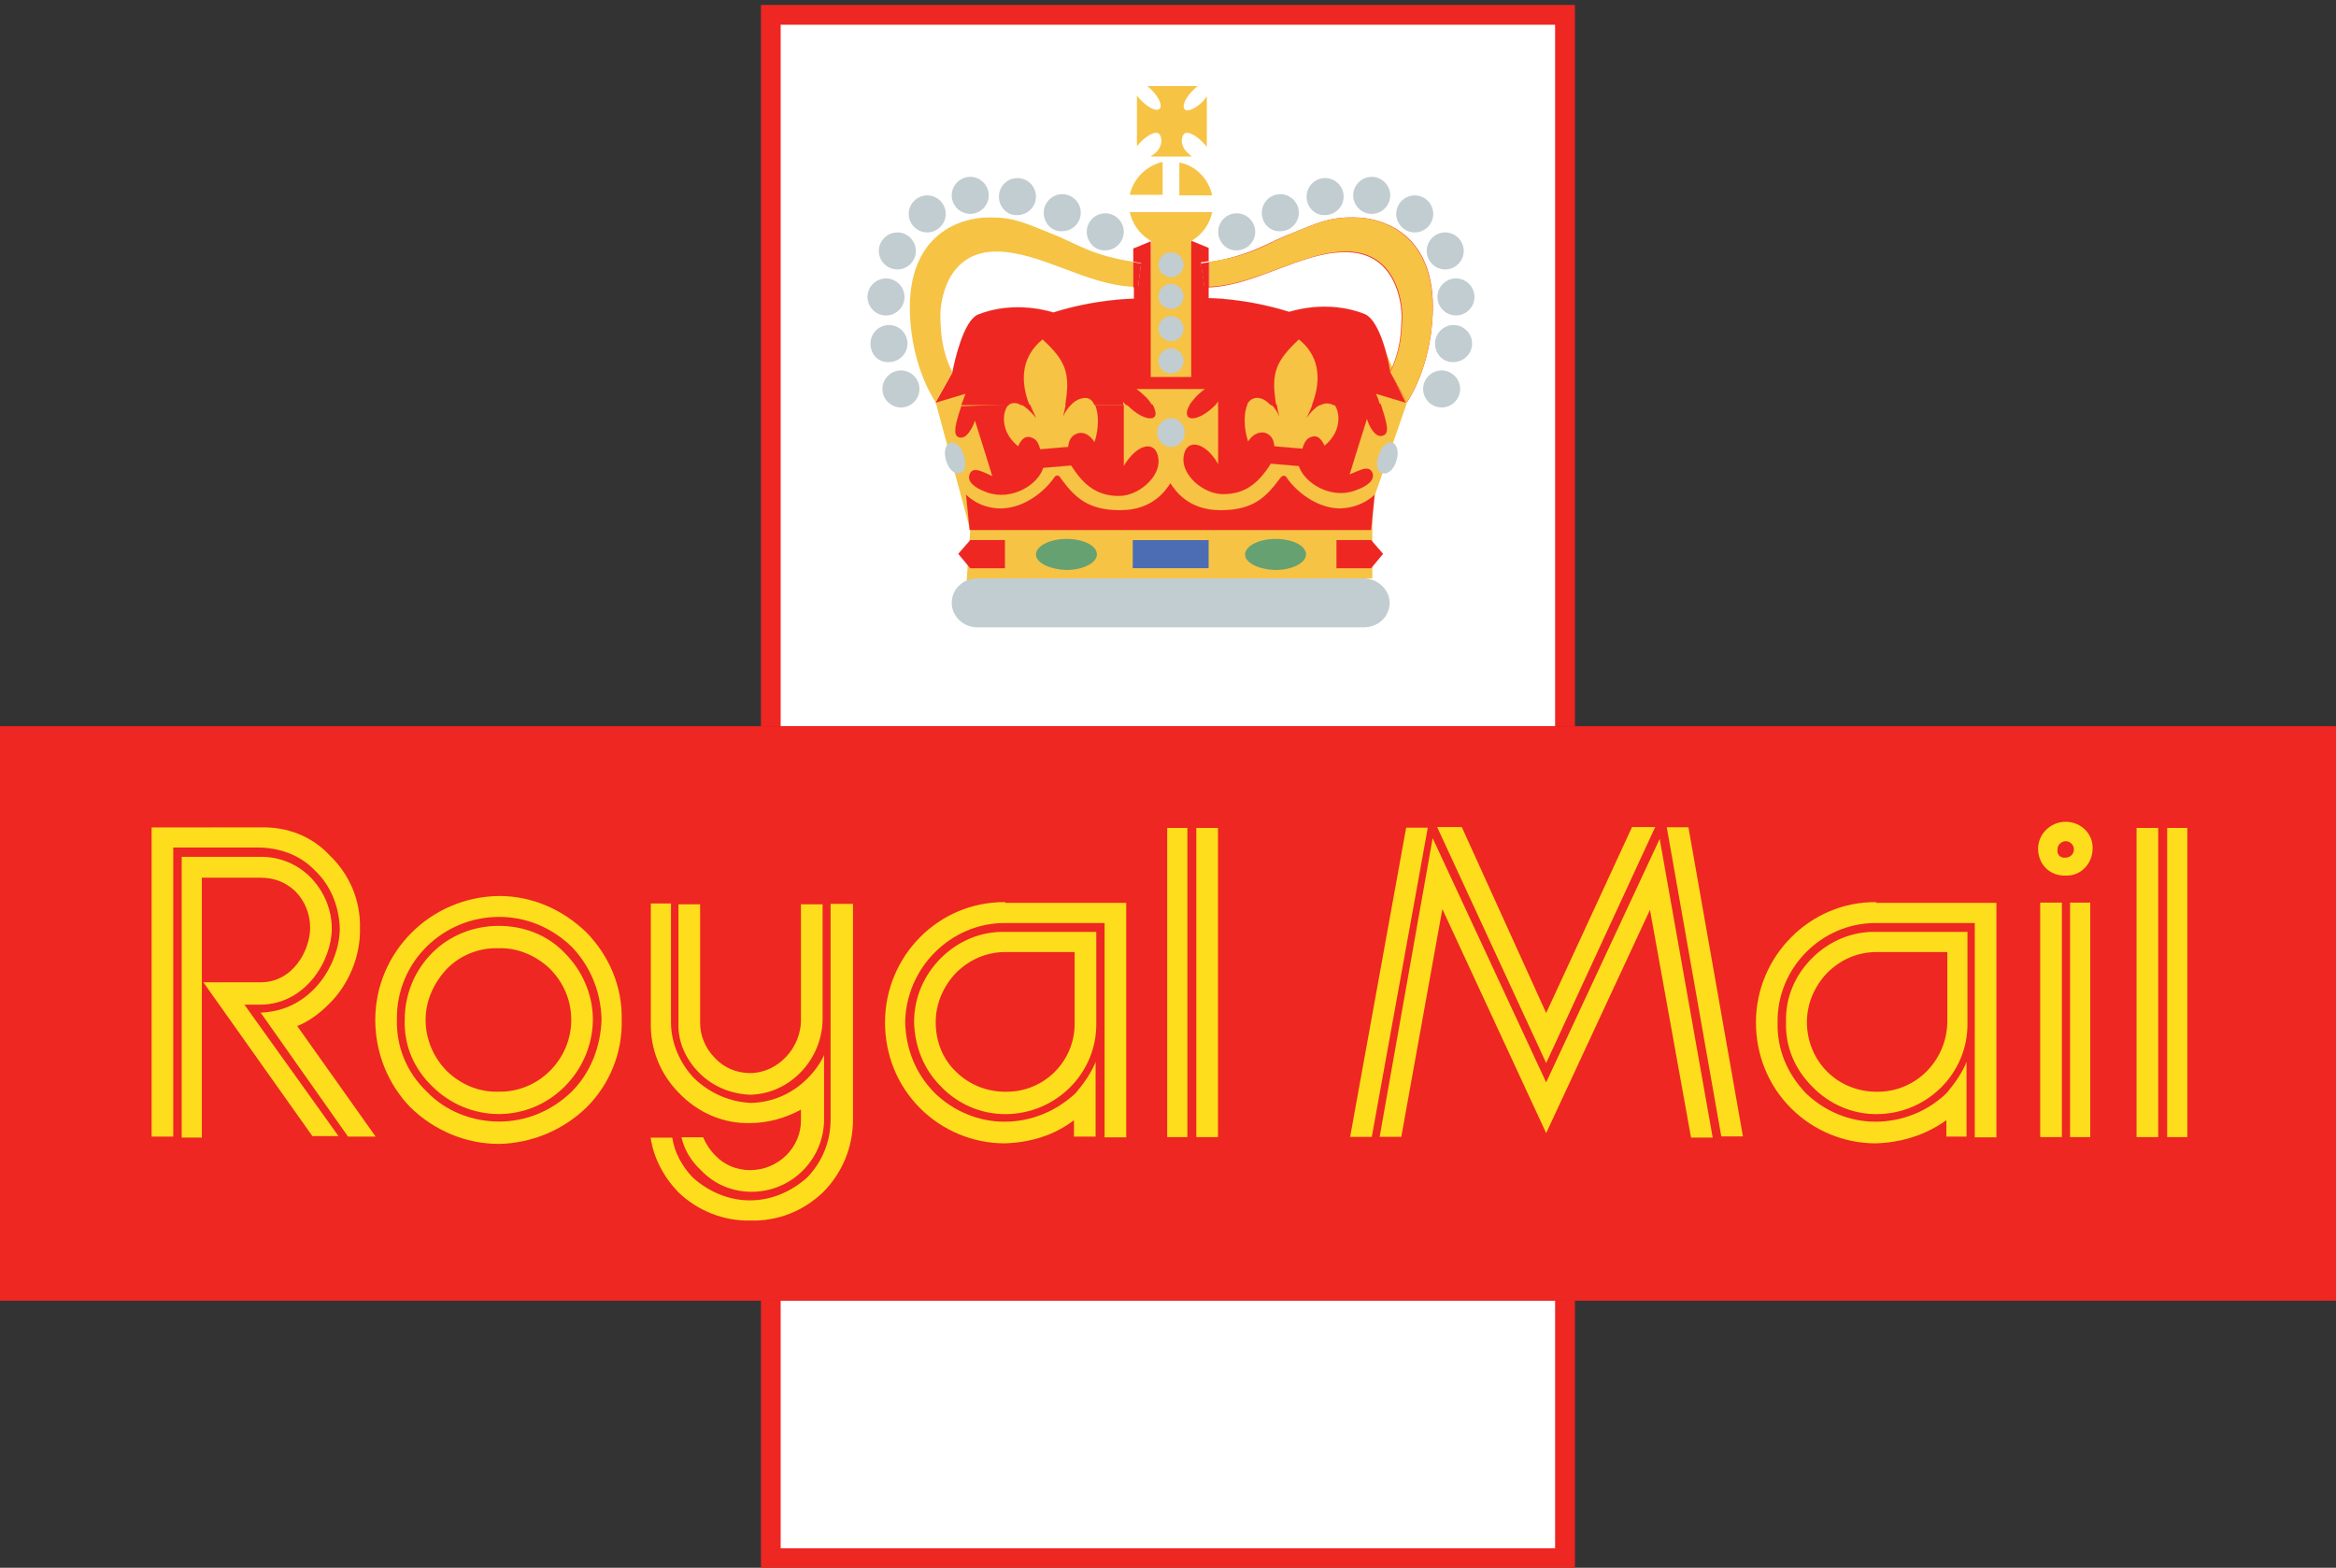 <?xml version="1.0" encoding="utf-8"?>
<!-- Generator: Adobe Illustrator 19.2.1, SVG Export Plug-In . SVG Version: 6.00 Build 0)  -->
<svg version="1.1"
	 id="svg2816" inkscape:version="0.48.2 r9819" sodipodi:docname="Royal_Mail.svg" xmlns:cc="http://creativecommons.org/ns#" xmlns:dc="http://purl.org/dc/elements/1.1/" xmlns:inkscape="http://www.inkscape.org/namespaces/inkscape" xmlns:rdf="http://www.w3.org/1999/02/22-rdf-syntax-ns#" xmlns:sodipodi="http://sodipodi.sourceforge.net/DTD/sodipodi-0.dtd" xmlns:svg="http://www.w3.org/2000/svg"
	 xmlns="http://www.w3.org/2000/svg" xmlns:xlink="http://www.w3.org/1999/xlink" x="0px" y="0px" viewBox="0 0 391 262.4" width="391" height="262.4"
	 style="enable-background:new 0 0 391 262.4;" xml:space="preserve">
<rect x="0" y="0" width="391" height="262.4" fill="#333333" stroke="none"/>
<style type="text/css">
	.st0{fill:#EE2722;}
	.st1{fill:#FFFFFF;}
	.st2{fill:#F00020;}
	.st3{fill:#EE2722;stroke:#EE2722;stroke-width:1.300000e-002;}
	.st4{fill:#FDDD1C;}
	.st5{fill:#F6C345;enable-background:new    ;}
	.st6{fill:#C1CDD1;enable-background:new    ;}
	.st7{fill:#66A171;enable-background:new    ;}
	.st8{fill:#4C6CB4;enable-background:new    ;}
</style>
<sodipodi:namedview  bordercolor="#666666" borderopacity="1" gridtolerance="10" guidetolerance="10" id="namedview63" inkscape:current-layer="g3830" inkscape:cx="130.69684" inkscape:cy="3.0397084" inkscape:pageopacity="0" inkscape:pageshadow="2" inkscape:window-height="1028" inkscape:window-maximized="1" inkscape:window-width="1920" inkscape:window-x="-8" inkscape:window-y="-8" inkscape:zoom="2" objecttolerance="10" pagecolor="#ffffff" showgrid="false">
	</sodipodi:namedview>
<g id="g2826" transform="matrix(1.25,0,0,-1.25,-95.384,1048.821)" inkscape:groupmode="layer" inkscape:label="Inland_(2006current_version)">
	<path id="path3504" class="st0" d="M178.2,629.1h109v209.3h-109V629.1L178.2,629.1z"/>
	<g id="g3522" transform="translate(96.442,837.746)">
		<path id="path3524" class="st1" d="M84.4-2c0-2.7,0-201.3,0-204c2.6,0,101.1,0,103.7,0c0,2.7,0,201.3,0,204C185.5-2,87-2,84.4-2"
			/>
	</g>
	<path id="path3538" class="st2" d="M76.3,664.9h312.8v76.9H76.3V664.9z"/>
	<path id="path3540" class="st3" d="M76.3,741.8h312.8v-76.9H76.3V741.8z"/>
	<g id="g3542" transform="translate(129.514,816.322)">
		<path id="path3544" class="st4" d="M223.4-92.1c-0.7-0.1-1.2,0.4-1.1,1.1c0,0.6,0.5,1.1,1.1,1.1c0.6,0,1.1-0.5,1.1-1.1
			C224.5-91.6,224-92.1,223.4-92.1z M223.4-87.3c-2.1,0-3.7-1.7-3.7-3.6c0-2.1,1.6-3.7,3.7-3.6c2-0.1,3.6,1.6,3.6,3.6
			C227.1-89,225.5-87.3,223.4-87.3"/>
	</g>
	<g id="g3546" transform="translate(91.057,810.287)">
		<path id="path3548" class="st4" d="M61.8-117.4c-2.7-2.6-6.1-4-9.7-4c-3.7,0-7.2,1.4-9.7,4c-2.7,2.6-4.1,6-4,9.7
			c-0.1,7.6,6.1,13.7,13.7,13.7c3.6,0,7-1.4,9.7-4c2.5-2.6,3.9-6,4-9.7C65.7-111.4,64.3-114.9,61.8-117.4z M63.8-96.1
			c-3.2,3.1-7.3,4.9-11.7,4.9c-9.2-0.1-16.6-7.5-16.6-16.6c0-4.4,1.7-8.6,4.7-11.7c3.2-3.1,7.4-4.9,11.9-4.9
			c4.3,0.1,8.5,1.8,11.7,4.9c3.1,3.1,4.8,7.3,4.7,11.7C68.6-103.3,66.8-99.2,63.8-96.1"/>
	</g>
	<g id="g3550" transform="translate(89.199,810.287)">
		<path id="path3552" class="st4" d="M53.9-117.4c-2.7-0.1-5.1,1-6.9,2.7c-1.9,1.9-2.9,4.4-2.9,6.9c0,2.6,1.1,5,2.9,6.9
			c1.8,1.8,4.3,2.8,6.9,2.7c2.5,0.1,5-1,6.8-2.7c1.9-1.9,2.9-4.3,2.9-6.9C63.6-113.1,59.2-117.5,53.9-117.4z M62.7-98.8
			c-2.3,2.4-5.5,3.6-8.8,3.6c-3.4,0-6.6-1.3-8.9-3.6c-2.4-2.4-3.7-5.6-3.7-9c-0.1-3.4,1.2-6.5,3.7-8.9c2.3-2.3,5.5-3.7,8.9-3.7
			c6.9,0,12.5,5.7,12.6,12.6C66.5-104.4,65.1-101.2,62.7-98.8"/>
	</g>
	<g id="g3554" transform="translate(97.726,815.13)">
		<path id="path3556" class="st4" d="M89.8-97.1v-28.9c0-2.9-1.1-5.6-3.1-7.7c-2.1-1.9-4.8-3.1-7.7-3.1c-2.9,0-5.6,1.2-7.7,3.1
			c-1.4,1.5-2.4,3.3-2.7,5.3h-2.9c0.4-2.7,1.7-5.2,3.7-7.3c2.6-2.5,6.1-3.9,9.7-3.8c3.7-0.1,7.1,1.3,9.7,3.8c2.6,2.6,4,6.1,4,9.7
			v28.9H89.8"/>
	</g>
	<g id="g3558" transform="translate(95.654,809.48)">
		<path id="path3560" class="st4" d="M81.1-120.8c2.4,0,4.8,0.7,6.8,1.8v-1.3c0.1-3.7-3-6.8-6.8-6.8c-1.8,0-3.5,0.7-4.7,2
			c-0.7,0.7-1.2,1.5-1.6,2.4h-2.9c0.4-1.7,1.3-3.2,2.6-4.4c1.8-1.9,4.2-2.9,6.8-2.9c5.4,0,9.7,4.4,9.7,9.7v8.6
			c-0.5-1.1-1.3-2.2-2.2-3.1c-2.1-2.1-4.7-3.2-7.5-3.3c-2.8,0.1-5.5,1.2-7.7,3.3c-1.9,2-3.1,4.7-3.1,7.5v15.9h-2.7v-15.9
			c-0.1-3.6,1.3-7,3.8-9.5C74.1-119.4,77.5-120.9,81.1-120.8"/>
	</g>
	<g id="g3562" transform="translate(94.356,810.778)">
		<path id="path3564" class="st4" d="M75.6-115.4c1.8-1.8,4.2-2.8,6.8-2.9c5.3,0.1,9.7,4.7,9.7,10.2v15.3h-2.9v-15.3
			c0.1-3.9-3.1-7.3-6.8-7.3c-1.8,0-3.5,0.7-4.7,2c-1.3,1.3-2,3-2,4.7v15.9h-2.9v-15.9C72.7-111.1,73.7-113.5,75.6-115.4"/>
	</g>
	<path id="path3566" class="st4" d="M236.5,686.8h2.9v41.4h-2.9V686.8z"/>
	<path id="path3568" class="st4" d="M232.6,686.8h2.7v41.4h-2.7V686.8z"/>
	<path id="path3570" class="st4" d="M353.5,686.8h2.7v31.4h-2.7V686.8z"/>
	<path id="path3572" class="st4" d="M349.5,686.8h2.9v31.4h-2.9V686.8z"/>
	<path id="path3574" class="st4" d="M366.5,686.8h2.7v41.4h-2.7V686.8z"/>
	<path id="path3576" class="st4" d="M362.4,686.8h2.9v41.4h-2.9V686.8z"/>
	<g id="g3578" transform="translate(104.005,812.077)">
		<path id="path3580" class="st4" d="M116.2-109.9c0.1-5.2-4.1-9.4-9.3-9.3c-2.4,0-4.8,0.9-6.6,2.7c-1.8,1.7-2.7,4.1-2.7,6.6
			c0,2.5,1,4.8,2.7,6.6c1.8,1.8,4.1,2.8,6.6,2.8h9.3V-109.9z M98.3-101.3c-2.3-2.3-3.6-5.3-3.6-8.6c0.1-3.3,1.3-6.3,3.6-8.6
			c2.3-2.4,5.4-3.7,8.6-3.7c6.8,0,12.3,5.5,12.2,12.2v12.2h-12.2C103.7-97.7,100.6-99,98.3-101.3"/>
	</g>
	<g id="g3582" transform="translate(102.215,815.165)">
		<path id="path3584" class="st4" d="M108.7-96.9c-8.9,0.1-16.1-7.2-16.1-16.1c0-4.3,1.6-8.4,4.7-11.5c3-3,7.1-4.7,11.3-4.7
			c3.5,0.1,6.7,1.1,9.3,3.1v-2.2h2.9v10c-0.6-1.5-1.6-2.9-2.7-4.2c-2.6-2.4-5.9-3.8-9.5-3.8c-3.5,0-6.8,1.4-9.3,3.8
			c-2.6,2.6-3.9,5.9-4,9.5c0.1,7.3,6.1,13.3,13.3,13.3H122v-28.7h2.9v31.4H108.7"/>
	</g>
	<g id="g3586" transform="translate(126.46,812.077)">
		<path id="path3588" class="st4" d="M210.6-109.9c-0.1-5.2-4.3-9.4-9.5-9.3c-2.4,0-4.8,0.9-6.6,2.7c-1.7,1.7-2.7,4.1-2.7,6.6
			c0,2.5,1,4.8,2.7,6.6c1.8,1.8,4.1,2.8,6.6,2.8h9.5V-109.9z M192.5-101.3c-2.3-2.3-3.6-5.3-3.5-8.6c-0.1-3.3,1.2-6.3,3.5-8.6
			c2.3-2.4,5.4-3.7,8.6-3.7c6.8,0,12.3,5.5,12.2,12.2v12.2h-12.2C197.9-97.7,194.8-99,192.5-101.3"/>
	</g>
	<g id="g3590" transform="translate(124.635,815.165)">
		<path id="path3592" class="st4" d="M202.9-96.9c-8.8,0.1-16.1-7.2-16.1-16.1c0-4.3,1.6-8.4,4.7-11.5c3-3,7.1-4.7,11.3-4.7
			c3.5,0.1,6.7,1.1,9.5,3.1v-2.2h2.7v10c-0.6-1.5-1.6-2.9-2.7-4.2c-2.5-2.4-5.9-3.8-9.5-3.8c-3.5,0-6.8,1.4-9.3,3.8
			c-2.5,2.6-3.9,5.9-3.8,9.5c-0.1,7.3,5.9,13.3,13.1,13.3h13.3v-28.7h2.9v31.4H202.9"/>
	</g>
	<g id="g3594" transform="translate(84.007,811.971)">
		<path id="path3596" class="st4" d="M32.1-110.3c1.5,0.6,2.9,1.6,4.2,2.9c2.7,2.6,4.3,6.5,4.2,10.2c0.1,3.7-1.4,7.2-4,9.7
			c-2.4,2.6-5.7,3.9-9.3,3.8H12.6v-41.4h2.9v38.7h11.7c2.8-0.1,5.4-1.1,7.3-3.1c2.1-2,3.2-4.8,3.3-7.7c0-2.9-1.4-6.1-3.5-8.2
			c-2-2-4.4-3-7.1-3.1l11.7-16.6h3.7L32.1-110.3"/>
	</g>
	<g id="g3598" transform="translate(82.637,812.533)">
		<path id="path3600" class="st4" d="M26.4-108h2.2c6.1,0.1,9.5,6,9.5,10.2c0,2.6-1.1,5.1-2.9,6.9c-1.7,1.7-4,2.7-6.6,2.7H18v-37.6
			h2.7V-91h7.9c1.8,0,3.3-0.6,4.6-1.8c1.3-1.3,2-3.1,2-4.9c0-3-2.3-7.3-6.6-7.3h-7.7l14.6-20.6H39L26.4-108"/>
	</g>
	<g id="g3602" transform="translate(119.794,817.094)">
		<path id="path3604" class="st4" d="M182.6-88.8h-2.9l7.3-41.4h2.9L182.6-88.8"/>
	</g>
	<g id="g3606" transform="translate(116.145,812.32)">
		<path id="path3608" class="st4" d="M167.2-108.9L155.9-84h-3.3l14.6-31.6L181.8-84h-3.1L167.2-108.9"/>
	</g>
	<g id="g3610" transform="translate(111.095,809.13)">
		<path id="path3612" class="st4" d="M146-122.3h2.9l7.5,41.4h-2.9L146-122.3"/>
	</g>
	<g id="g3614" transform="translate(116.145,810.533)">
		<path id="path3616" class="st4" d="M167.2-116.4l-15.2,32.7l-7.1-40h2.9l5.5,30.5l13.9-30l13.9,29.9l5.5-30.5h2.9l-7.1,40
			L167.2-116.4"/>
	</g>
</g>
<g>
	<polyline class="st5" points="235.4,67.7 235.5,67.3 229.7,53.6 199.5,53.3 199.5,40.4 192.6,40.4 192.5,54.2 162.4,53.9 159.9,61 
		159.9,62.9 159.9,61 159.4,62.3 156.6,67.3 162.4,88.7 161.8,97.2 229.7,96.8 229.7,84.1 235.4,67.7 	"/>
	<path class="st5" d="M192.6,26.2h6.9c-0.3-0.2-0.5-0.5-0.8-0.7c-1.2-1.2-1-2.6-0.5-3.1c0.5-0.5,1.8,0.1,3,1.3
		c0.3,0.3,0.6,0.6,0.8,0.9v-8.5c-0.2,0.3-0.4,0.6-0.7,0.9c-1.2,1.2-2.6,1.8-3,1.3c-0.5-0.5,0.1-1.9,1.3-3.1c0.3-0.3,0.6-0.6,0.9-0.8
		H192c0.3,0.2,0.6,0.5,0.8,0.7c1.2,1.2,1.8,2.6,1.3,3.1c-0.5,0.5-1.8-0.1-3-1.3c-0.3-0.3-0.6-0.6-0.8-0.9v8.5
		c0.2-0.3,0.5-0.6,0.7-0.8c1.2-1.2,2.5-1.8,3-1.3c0.5,0.5,0.7,1.9-0.5,3.1C193.2,25.7,192.9,26,192.6,26.2L192.6,26.2z"/>
	<path class="st5" d="M189.1,35.5c0.7,3.2,3.5,5.7,6.9,5.7c3.4,0,6.2-2.4,6.9-5.7H189.1L189.1,35.5z"/>
	<path class="st5" d="M202.9,32.7c-0.6-2.8-2.8-5-5.5-5.5v5.5H202.9L202.9,32.7z"/>
	<path class="st5" d="M194.6,27.1c-2.7,0.6-4.9,2.8-5.5,5.5h5.5V27.1L194.6,27.1z"/>
	<path class="st6" d="M193.9,44.3c0-1.2,1-2.1,2.1-2.1s2.1,1,2.1,2.1c0,1.2-1,2.1-2.1,2.1S193.9,45.5,193.9,44.3L193.9,44.3z"/>
	<path class="st6" d="M193.9,49.6c0-1.2,1-2.1,2.1-2.1s2.1,1,2.1,2.1c0,1.2-1,2.1-2.1,2.1S193.9,50.8,193.9,49.6L193.9,49.6z"/>
	<path class="st6" d="M193.9,55c0-1.2,1-2.1,2.1-2.1s2.1,1,2.1,2.1c0,1.2-1,2.1-2.1,2.1S193.9,56.2,193.9,55L193.9,55z"/>
	<path class="st6" d="M193.9,60.4c0-1.2,1-2.1,2.1-2.1s2.1,1,2.1,2.1c0,1.2-1,2.1-2.1,2.1C194.9,62.6,193.9,61.6,193.9,60.4
		L193.9,60.4z"/>
	<path class="st6" d="M193.7,72.4c0-1.3,1-2.4,2.3-2.4c1.3,0,2.3,1.1,2.3,2.4c0,1.3-1,2.4-2.3,2.4C194.7,74.8,193.7,73.7,193.7,72.4
		L193.7,72.4z"/>
	<path class="st6" d="M231.4,79.2c0.8,0.3,1.9-0.6,2.3-2c0.5-1.4,0.2-2.8-0.6-3.1c-0.8-0.3-1.9,0.6-2.3,2
		C230.2,77.6,230.5,79,231.4,79.2L231.4,79.2z"/>
	<path class="st6" d="M160.7,79.2c-0.8,0.3-1.9-0.6-2.3-2c-0.5-1.4-0.2-2.8,0.6-3.1c0.8-0.3,1.9,0.6,2.3,2
		C161.8,77.6,161.6,79,160.7,79.2L160.7,79.2z"/>
	<path class="st6" d="M203.9,38.8c0-1.7,1.4-3.1,3.1-3.1c1.7,0,3.1,1.4,3.1,3.1c0,1.7-1.4,3.1-3.1,3.1
		C205.3,42,203.9,40.5,203.9,38.8L203.9,38.8z"/>
	<path class="st6" d="M211.2,35.6c0-1.7,1.4-3.1,3.1-3.1c1.7,0,3.1,1.4,3.1,3.1c0,1.7-1.4,3.1-3.1,3.1
		C212.6,38.8,211.2,37.4,211.2,35.6L211.2,35.6z"/>
	<path class="st6" d="M218.7,32.9c0-1.7,1.4-3.1,3.1-3.1c1.7,0,3.1,1.4,3.1,3.1c0,1.7-1.4,3.1-3.1,3.1
		C220.1,36.1,218.7,34.7,218.7,32.9L218.7,32.9z"/>
	<path class="st6" d="M226.5,32.7c0-1.7,1.4-3.1,3.1-3.1c1.7,0,3.1,1.4,3.1,3.1c0,1.7-1.4,3.1-3.1,3.1
		C227.9,35.8,226.5,34.4,226.5,32.7L226.5,32.7z"/>
	<path class="st6" d="M233.7,35.8c0-1.7,1.4-3.1,3.1-3.1c1.7,0,3.1,1.4,3.1,3.1c0,1.7-1.4,3.1-3.1,3.1
		C235.1,38.9,233.7,37.5,233.7,35.8L233.7,35.8z"/>
	<path class="st6" d="M238.8,42c0-1.7,1.4-3.1,3.1-3.1c1.7,0,3.1,1.4,3.1,3.1c0,1.7-1.4,3.1-3.1,3.1C240.2,45.1,238.8,43.7,238.8,42
		L238.8,42z"/>
	<path class="st6" d="M240.6,49.7c0-1.7,1.4-3.1,3.1-3.1c1.7,0,3.1,1.4,3.1,3.1c0,1.7-1.4,3.1-3.1,3.1
		C242,52.8,240.6,51.4,240.6,49.7L240.6,49.7z"/>
	<path class="st6" d="M240.2,57.5c0-1.7,1.4-3.1,3.1-3.1c1.7,0,3.1,1.4,3.1,3.1c0,1.7-1.4,3.1-3.1,3.1
		C241.6,60.7,240.2,59.3,240.2,57.5L240.2,57.5z"/>
	<path class="st6" d="M238.2,65.1c0-1.7,1.4-3.1,3.1-3.1c1.7,0,3.1,1.4,3.1,3.1c0,1.7-1.4,3.1-3.1,3.1
		C239.6,68.2,238.2,66.8,238.2,65.1L238.2,65.1z"/>
	<path class="st6" d="M181.9,38.8c0-1.7,1.4-3.1,3.1-3.1c1.7,0,3.1,1.4,3.1,3.1c0,1.7-1.4,3.1-3.1,3.1
		C183.3,42,181.9,40.5,181.9,38.8L181.9,38.8z"/>
	<path class="st6" d="M174.7,35.6c0-1.7,1.4-3.1,3.1-3.1c1.7,0,3.1,1.4,3.1,3.1c0,1.7-1.4,3.1-3.1,3.1
		C176.1,38.8,174.7,37.4,174.7,35.6L174.7,35.6z"/>
	<path class="st6" d="M167.2,32.9c0-1.7,1.4-3.1,3.1-3.1c1.7,0,3.1,1.4,3.1,3.1c0,1.7-1.4,3.1-3.1,3.1
		C168.6,36.1,167.2,34.7,167.2,32.9L167.2,32.9z"/>
	<path class="st6" d="M159.3,32.7c0-1.7,1.4-3.1,3.1-3.1c1.7,0,3.1,1.4,3.1,3.1c0,1.7-1.4,3.1-3.1,3.1
		C160.7,35.8,159.3,34.4,159.3,32.7L159.3,32.7z"/>
	<path class="st6" d="M152.1,35.8c0-1.7,1.4-3.1,3.1-3.1c1.7,0,3.1,1.4,3.1,3.1c0,1.7-1.4,3.1-3.1,3.1
		C153.5,38.9,152.1,37.5,152.1,35.8L152.1,35.8z"/>
	<path class="st6" d="M147.1,42c0-1.7,1.4-3.1,3.1-3.1c1.7,0,3.1,1.4,3.1,3.1c0,1.7-1.4,3.1-3.1,3.1C148.5,45.1,147.1,43.7,147.1,42
		L147.1,42z"/>
	<path class="st6" d="M145.2,49.7c0-1.7,1.4-3.1,3.1-3.1c1.7,0,3.1,1.4,3.1,3.1c0,1.7-1.4,3.1-3.1,3.1
		C146.6,52.8,145.2,51.4,145.2,49.7L145.2,49.7z"/>
	<path class="st6" d="M145.7,57.5c0-1.7,1.4-3.1,3.1-3.1c1.7,0,3.1,1.4,3.1,3.1c0,1.7-1.4,3.1-3.1,3.1
		C147,60.7,145.7,59.3,145.7,57.5L145.7,57.5z"/>
	<path class="st6" d="M147.7,65.1c0-1.7,1.4-3.1,3.1-3.1c1.7,0,3.1,1.4,3.1,3.1c0,1.7-1.4,3.1-3.1,3.1
		C149.1,68.2,147.7,66.8,147.7,65.1L147.7,65.1z"/>
	<path class="st3" d="M168.9,67.7c-0.9,0.6-1.9,4.2,1.5,7c0.7-1.5,1.4-1.7,2.1-1.5c0.7,0.2,1.2,0.5,1.6,2l4.7-0.4
		c0.1-1.2,0.6-2,1.7-2.3c1-0.2,1.9,0.3,2.7,1.5c0.7-2,0.8-4.7,0.1-6.2l4.8,0v10.2c2.3-3.9,5.5-4.4,5.8-1.1c0.3,2.9-3.3,6.1-6.6,6.1
		c-3.3,0-5.7-1.4-8-5.1l-4.7,0.4c-0.8,2.8-5.3,5.6-9.4,4.1c-2-0.7-3.4-1.8-2.9-3c0.5-1.5,2.4-0.3,3.8,0.3c0,0-2-6.5-2.9-9.3
		c-0.3,0.8-1.4,3.5-2.9,2.7c-0.8-0.5-0.3-2.4,0.6-5.1L168.9,67.7L168.9,67.7z M172.4,67.7c0.3,0.7,0.6,1.4,1,2.2
		c-1-1.2-1.8-1.8-2.4-2.2L172.4,67.7L172.4,67.7z M179.3,67.7c-0.6,0.6-1.1,1.4-1.3,1.9c0.1-0.7,0.3-1.3,0.4-1.9L179.3,67.7
		L179.3,67.7z M192.9,67.7c0.5,0.9,0.7,1.7,0.3,2.1c-0.7,0.6-2.5-0.1-4.1-1.6c-0.2-0.2-0.3-0.3-0.5-0.5L192.9,67.7L192.9,67.7z
		 M203.5,67.7c-0.2,0.2-0.3,0.3-0.5,0.5c-1.6,1.5-3.4,2.2-4.1,1.6c-0.4-0.4-0.3-1.2,0.3-2.1L203.5,67.7L203.5,67.7z M208.8,67.7
		c-0.7,1.5-0.6,4.1,0.1,6.2c0.8-1.2,1.7-1.6,2.7-1.5c1.1,0.3,1.6,1.1,1.7,2.3l4.7,0.4c0.4-1.4,0.9-1.8,1.6-2c0.7-0.2,1.4,0,2.1,1.5
		c3.3-2.7,2.4-6.3,1.5-7h7.9c0.9,2.8,1.5,4.7,0.6,5.2c-1.5,0.9-2.7-1.9-2.9-2.7c-0.9,2.8-2.9,9.3-2.9,9.3c1.4-0.5,3.2-1.7,3.8-0.3
		c0.5,1.3-0.9,2.3-2.9,3c-4.1,1.5-8.5-1.3-9.4-4.1l-4.7-0.4c-2.3,3.7-4.7,5.1-8,5.1s-6.9-3.2-6.6-6.1c0.3-3.3,3.6-2.8,5.8,1.1V67.7
		L208.8,67.7L208.8,67.7z M213.7,67.7c0.1,0.6,0.2,1.2,0.4,1.9c-0.2-0.5-0.7-1.3-1.3-1.9L213.7,67.7L213.7,67.7z M221.1,67.7
		c-0.7,0.3-1.5,1-2.4,2.2c0.4-0.7,0.7-1.5,1-2.2L221.1,67.7L221.1,67.7z"/>
	<path class="st3" d="M235.5,67.3c0,0,3.9-5.4,4.3-14.7c0.6-13.9-8.9-16.2-13.1-16.2c-4.4-0.1-6.5,1.1-10.6,2.7
		c-3.9,1.5-6.7,3.7-13.8,4.8l0,4.2c7.9-0.3,15.4-5.9,22.8-5.9c8.5-0.1,9.6,8.5,9.5,11.1c-0.1,2.6-0.2,5.4-2,9.1"/>
	<path class="st3" d="M232.7,62.3c-0.3-2.1-1.7-8.5-4.2-9.7c-6.4-2.6-12.7-0.4-12.7-0.4c-7.3-2.3-13.5-2.3-13.5-2.3l0-2
		c-0.2,0-0.5,0-0.7,0l-0.6-4c0.5-0.1,0.9-0.1,1.3-0.2l0-2.2l-2.9-1.2v22.8h-6.8V40.4l-2.9,1.2l0,2.2c0.4,0.1,0.8,0.1,1.3,0.2l-0.5,4
		c-0.2,0-0.5,0-0.7,0l0,2c0,0-6.2,0-13.5,2.3c0,0-6.4-2.2-12.7,0.4c-2.3,1.1-3.8,7.5-4.2,9.7l-2.8,5l5-1.5c-0.2,0.7-0.5,1.3-0.7,1.9
		v0h7.9c0,0,0.1,0,0.1-0.1c0.5-0.3,1.2-0.4,2,0.1l1.4,0c-1.8-4.6-1-8.4,2.2-11c3.9,3.6,4.7,5.6,3.8,11l0.9,0
		c0.7-0.7,1.5-1.2,2.5-1.2c0.7,0,1.2,0.5,1.5,1.2h4.8v-0.6c0.1,0.2,0.3,0.4,0.5,0.6l4.3,0c-0.3-0.6-0.8-1.2-1.4-1.7
		c-0.4-0.4-0.8-0.7-1.2-1h11.5c-0.4,0.3-0.8,0.6-1.2,1c-0.6,0.6-1.1,1.2-1.4,1.7h4.3c0.2-0.2,0.3-0.4,0.5-0.6v0.6l4.8,0
		c0.3-0.7,0.8-1.1,1.5-1.2c1-0.1,1.8,0.5,2.5,1.2l0.9,0c-0.9-5.4-0.1-7.3,3.8-11c3.2,2.5,4,6.4,2.2,11l1.4,0c0.8-0.4,1.5-0.3,2-0.1
		c0,0,0.1,0,0.1,0.1l7.9,0c-0.2-0.6-0.4-1.3-0.7-1.9l5,1.5"/>
	<path class="st5" d="M176,39.1c-4.1-1.6-6.2-2.8-10.6-2.7c-4.2,0-13.6,2.4-13.1,16.2c0.4,9.3,4.3,14.7,4.3,14.7l2.8-5
		c-1.8-3.7-1.9-6.5-2-9.1c-0.1-2.6,1-11.2,9.5-11.1c7.4,0.1,14.9,5.6,22.8,5.9l0-4.2C182.7,42.8,179.9,40.6,176,39.1z"/>
	<path class="st3" d="M190.5,48.1l0.5-4c-0.5-0.1-0.9-0.1-1.3-0.2l0,4.2C190,48,190.3,48.1,190.5,48.1z"/>
	<path class="st3" d="M201.6,48.1c0.2,0,0.5,0,0.7,0l0-4.2c-0.4,0.1-0.8,0.1-1.3,0.2L201.6,48.1z"/>
	<path class="st3" d="M229.5,88.7l0.6-5.9c0,0-2.2,2.3-6,2.3c-3.8-0.1-7.2-2.9-8.7-5.1c-0.3-0.5-0.7-0.5-1.1,0
		c-2.3,3.1-4.4,5.4-10,5.4c-5.6,0-7.7-3.5-8.4-4.5c-0.7,1-2.8,4.5-8.4,4.5c-5.6,0-7.7-2.3-10-5.4c-0.3-0.6-0.8-0.5-1.1,0
		c-1.5,2.2-4.9,5-8.7,5.1c-3.8,0.1-6-2.3-6-2.3l0.6,5.9H229.5L229.5,88.7z"/>
	<path class="st6" d="M163.6,105c-2.4,0-4.3-1.9-4.3-4.1c0-2.3,1.9-4.1,4.3-4.1h64.6c2.4,0,4.4,1.9,4.4,4.1c0,2.3-1.9,4.1-4.4,4.1
		H163.6L163.6,105z"/>
	<polygon class="st3" points="168.2,95.1 168.2,90.4 162.4,90.4 160.4,92.7 162.4,95.1 	"/>
	<path class="st7" d="M173.4,92.8c0-1.4,2.3-2.6,5.1-2.6c2.8,0,5.1,1.1,5.1,2.6c0,1.4-2.3,2.6-5.1,2.6
		C175.7,95.3,173.4,94.2,173.4,92.8L173.4,92.8z"/>
	<polygon class="st3" points="223.7,95.1 223.7,90.4 229.5,90.4 231.5,92.7 229.5,95.1 	"/>
	<path class="st7" d="M208.4,92.8c0-1.4,2.3-2.6,5.1-2.6s5.1,1.1,5.1,2.6c0,1.4-2.3,2.6-5.1,2.6C210.6,95.3,208.4,94.2,208.4,92.8
		L208.4,92.8z"/>
	<polygon class="st8" points="189.6,90.4 202.3,90.4 202.3,95.1 189.6,95.1 	"/>
	<path class="st5" d="M216.1,39.1c4.1-1.6,6.2-2.8,10.6-2.7c4.2,0,13.6,2.4,13.1,16.2c-0.4,9.3-4.3,14.7-4.3,14.7l-2.8-5
		c1.8-3.7,1.9-6.5,2-9.1c0.1-2.6-1-11.2-9.5-11.1c-7.4,0.1-14.9,5.6-22.8,5.9l0-4.2C209.4,42.9,212.2,40.7,216.1,39.1z"/>
</g>
</svg>
